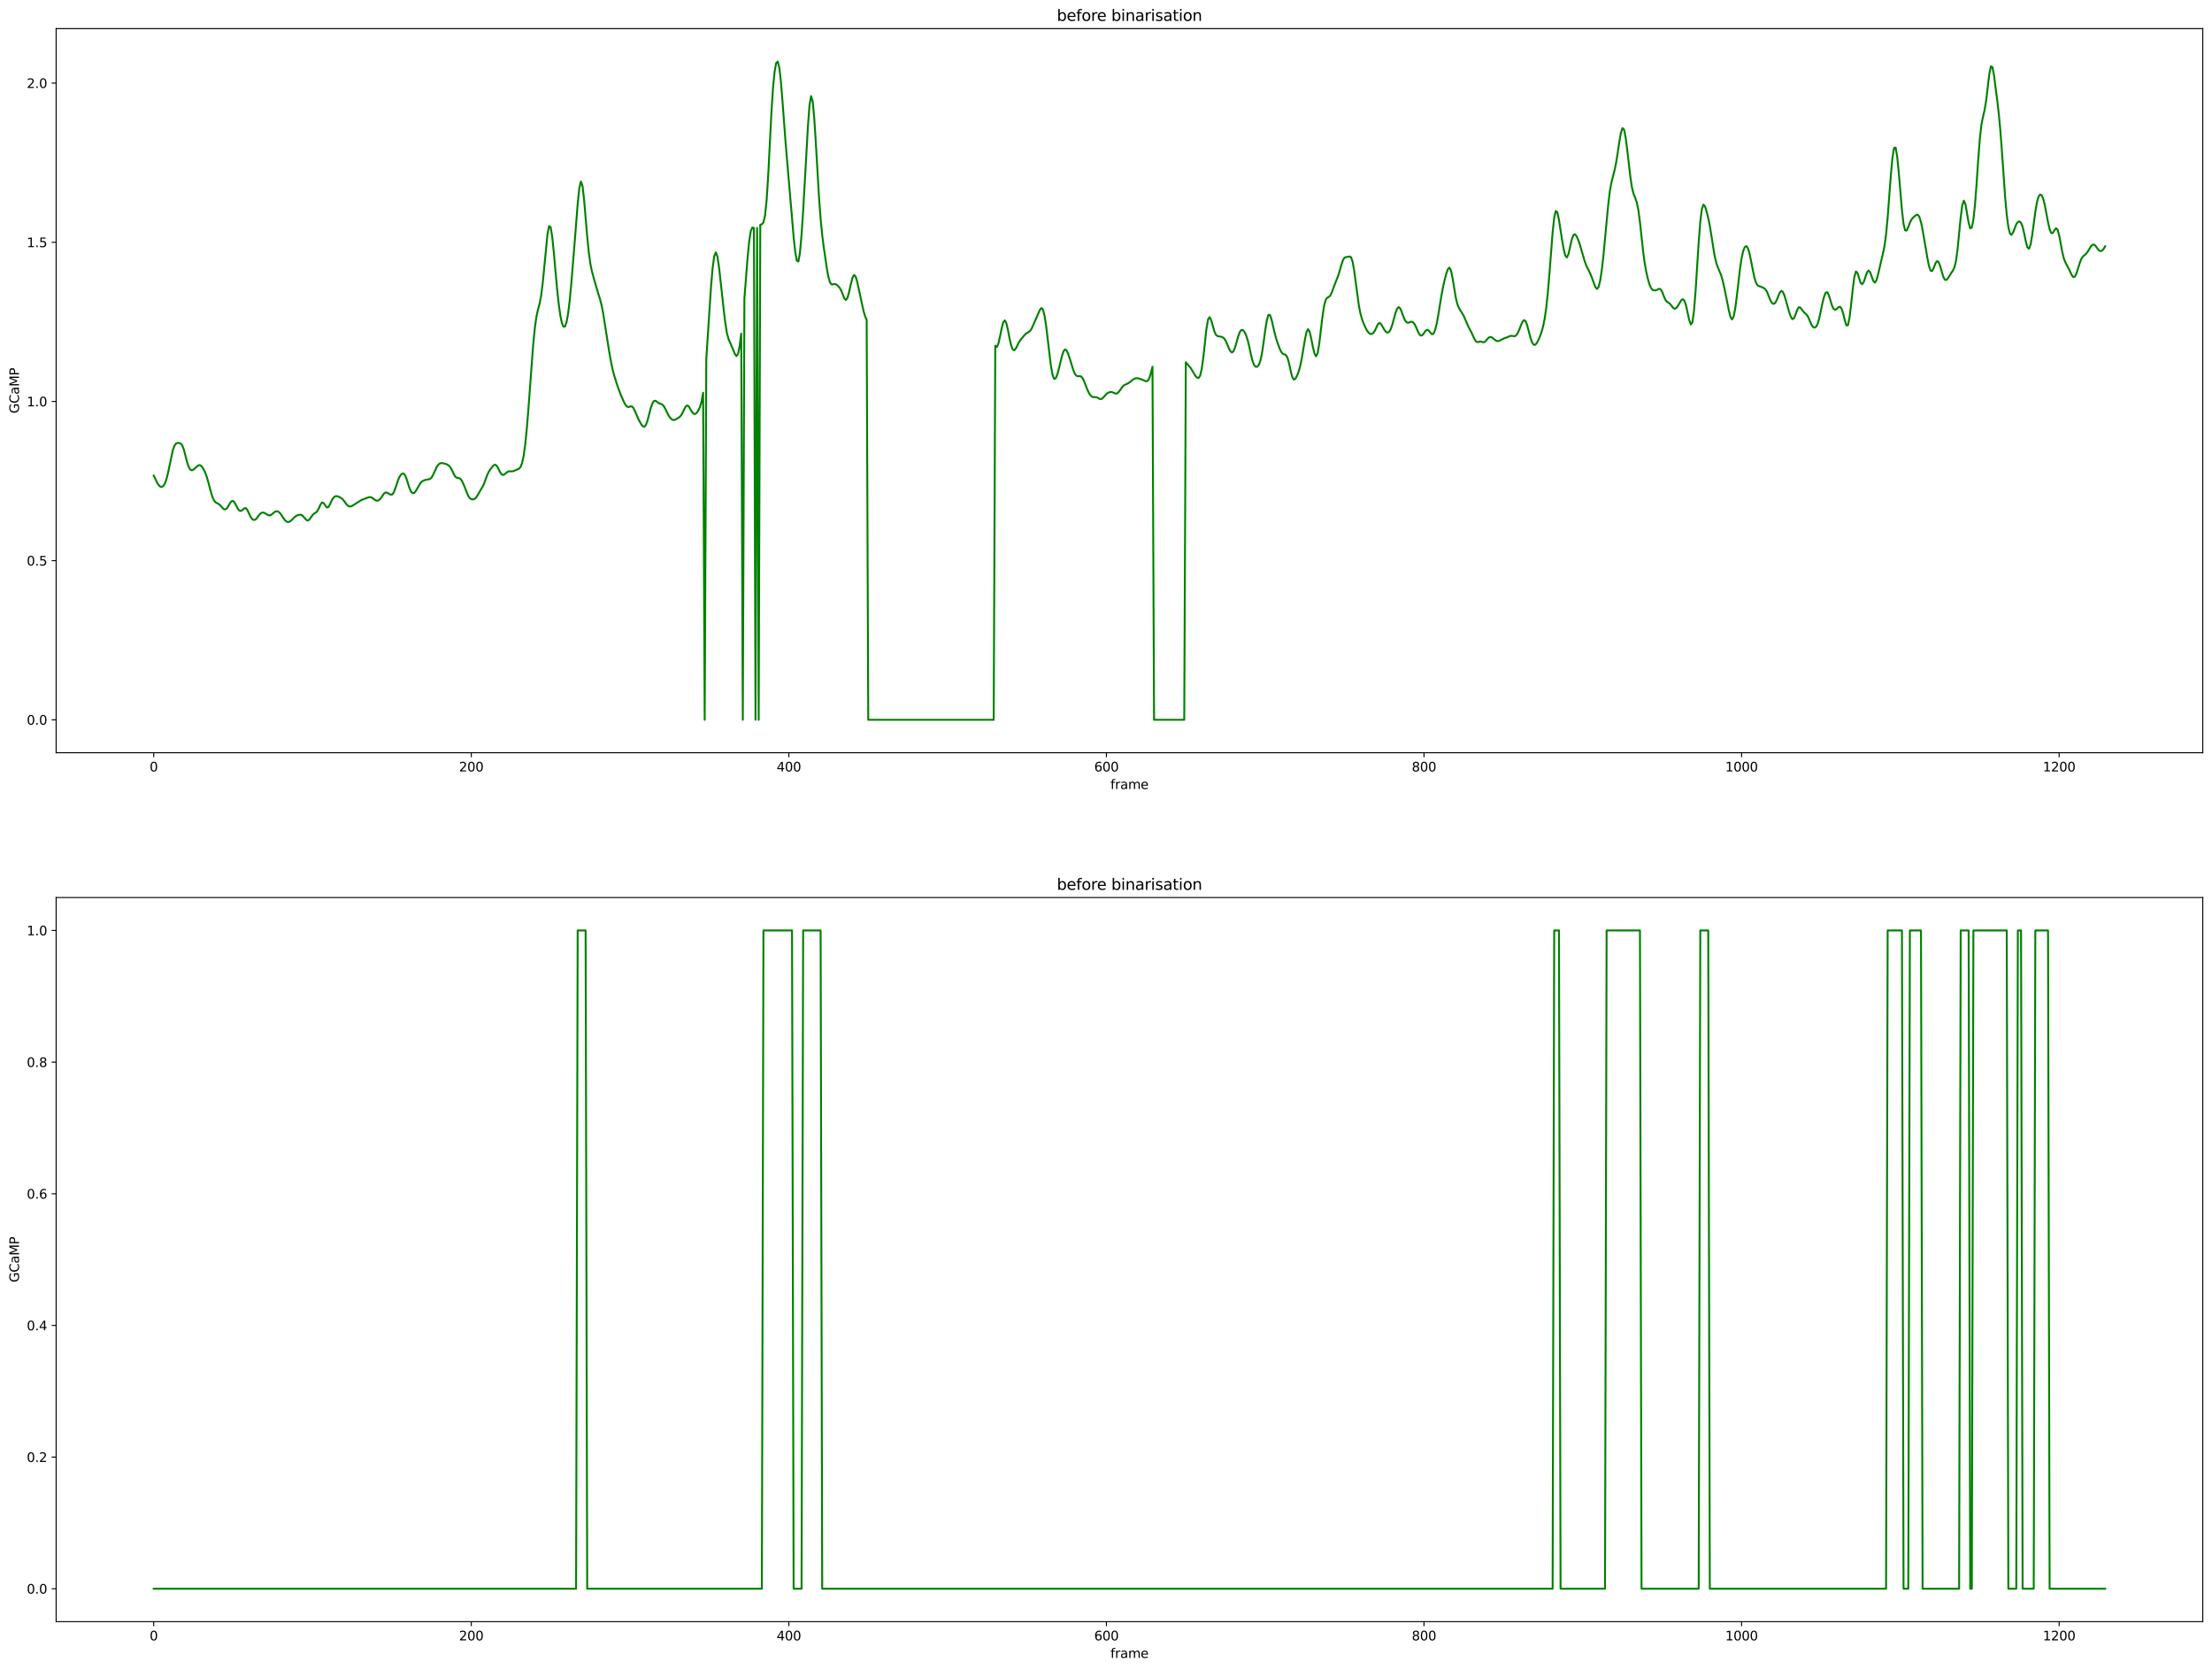 <?xml version="1.0" encoding="utf-8" standalone="no"?>
<!DOCTYPE svg PUBLIC "-//W3C//DTD SVG 1.1//EN"
  "http://www.w3.org/Graphics/SVG/1.1/DTD/svg11.dtd">
<svg height="1301.874pt" version="1.1" viewBox="0 0 1724.981 1301.874" width="1724.981pt" xmlns="http://www.w3.org/2000/svg" xmlns:xlink="http://www.w3.org/1999/xlink">
 <defs>
  <style type="text/css">*{stroke-linecap:butt;stroke-linejoin:round;}</style>
 </defs>
 <g id="figure_1">
  <g id="patch_1">
   <path d="M 0 1301.874 
L 1724.981 1301.874 
L 1724.981 0 
L 0 0 
z
" style="fill:#ffffff;"/>
  </g>
  <g id="axes_1">
   <g id="patch_2">
    <path d="M 43.781 586.864 
L 1717.781 586.864 
L 1717.781 22.318 
L 43.781 22.318 
z
" style="fill:#ffffff;"/>
   </g>
   <g id="matplotlib.axis_1">
    <g id="xtick_1">
     <g id="line2d_1">
      <defs>
       <path d="M 0 0 
L 0 3.5 
" id="m63a894c722" style="stroke:#000000;stroke-width:0.8;"/>
      </defs>
      <g>
       <use style="stroke:#000000;stroke-width:0.8;" x="119.872" xlink:href="#m63a894c722" y="586.864"/>
      </g>
     </g>
     <g id="text_1">
      <!-- 0 -->
      <g transform="translate(116.691 601.462)scale(0.1 -0.1)">
       <defs>
        <path d="M 2034 4250 
Q 1547 4250 1301 3770 
Q 1056 3291 1056 2328 
Q 1056 1369 1301 889 
Q 1547 409 2034 409 
Q 2525 409 2770 889 
Q 3016 1369 3016 2328 
Q 3016 3291 2770 3770 
Q 2525 4250 2034 4250 
z
M 2034 4750 
Q 2819 4750 3233 4129 
Q 3647 3509 3647 2328 
Q 3647 1150 3233 529 
Q 2819 -91 2034 -91 
Q 1250 -91 836 529 
Q 422 1150 422 2328 
Q 422 3509 836 4129 
Q 1250 4750 2034 4750 
z
" id="DejaVuSans-30" transform="scale(0.016)"/>
       </defs>
       <use xlink:href="#DejaVuSans-30"/>
      </g>
     </g>
    </g>
    <g id="xtick_2">
     <g id="line2d_2">
      <g>
       <use style="stroke:#000000;stroke-width:0.8;" x="367.524" xlink:href="#m63a894c722" y="586.864"/>
      </g>
     </g>
     <g id="text_2">
      <!-- 200 -->
      <g transform="translate(357.98 601.462)scale(0.1 -0.1)">
       <defs>
        <path d="M 1228 531 
L 3431 531 
L 3431 0 
L 469 0 
L 469 531 
Q 828 903 1448 1529 
Q 2069 2156 2228 2338 
Q 2531 2678 2651 2914 
Q 2772 3150 2772 3378 
Q 2772 3750 2511 3984 
Q 2250 4219 1831 4219 
Q 1534 4219 1204 4116 
Q 875 4013 500 3803 
L 500 4441 
Q 881 4594 1212 4672 
Q 1544 4750 1819 4750 
Q 2544 4750 2975 4387 
Q 3406 4025 3406 3419 
Q 3406 3131 3298 2873 
Q 3191 2616 2906 2266 
Q 2828 2175 2409 1742 
Q 1991 1309 1228 531 
z
" id="DejaVuSans-32" transform="scale(0.016)"/>
       </defs>
       <use xlink:href="#DejaVuSans-32"/>
       <use x="63.623" xlink:href="#DejaVuSans-30"/>
       <use x="127.246" xlink:href="#DejaVuSans-30"/>
      </g>
     </g>
    </g>
    <g id="xtick_3">
     <g id="line2d_3">
      <g>
       <use style="stroke:#000000;stroke-width:0.8;" x="615.175" xlink:href="#m63a894c722" y="586.864"/>
      </g>
     </g>
     <g id="text_3">
      <!-- 400 -->
      <g transform="translate(605.631 601.462)scale(0.1 -0.1)">
       <defs>
        <path d="M 2419 4116 
L 825 1625 
L 2419 1625 
L 2419 4116 
z
M 2253 4666 
L 3047 4666 
L 3047 1625 
L 3713 1625 
L 3713 1100 
L 3047 1100 
L 3047 0 
L 2419 0 
L 2419 1100 
L 313 1100 
L 313 1709 
L 2253 4666 
z
" id="DejaVuSans-34" transform="scale(0.016)"/>
       </defs>
       <use xlink:href="#DejaVuSans-34"/>
       <use x="63.623" xlink:href="#DejaVuSans-30"/>
       <use x="127.246" xlink:href="#DejaVuSans-30"/>
      </g>
     </g>
    </g>
    <g id="xtick_4">
     <g id="line2d_4">
      <g>
       <use style="stroke:#000000;stroke-width:0.8;" x="862.827" xlink:href="#m63a894c722" y="586.864"/>
      </g>
     </g>
     <g id="text_4">
      <!-- 600 -->
      <g transform="translate(853.283 601.462)scale(0.1 -0.1)">
       <defs>
        <path d="M 2113 2584 
Q 1688 2584 1439 2293 
Q 1191 2003 1191 1497 
Q 1191 994 1439 701 
Q 1688 409 2113 409 
Q 2538 409 2786 701 
Q 3034 994 3034 1497 
Q 3034 2003 2786 2293 
Q 2538 2584 2113 2584 
z
M 3366 4563 
L 3366 3988 
Q 3128 4100 2886 4159 
Q 2644 4219 2406 4219 
Q 1781 4219 1451 3797 
Q 1122 3375 1075 2522 
Q 1259 2794 1537 2939 
Q 1816 3084 2150 3084 
Q 2853 3084 3261 2657 
Q 3669 2231 3669 1497 
Q 3669 778 3244 343 
Q 2819 -91 2113 -91 
Q 1303 -91 875 529 
Q 447 1150 447 2328 
Q 447 3434 972 4092 
Q 1497 4750 2381 4750 
Q 2619 4750 2861 4703 
Q 3103 4656 3366 4563 
z
" id="DejaVuSans-36" transform="scale(0.016)"/>
       </defs>
       <use xlink:href="#DejaVuSans-36"/>
       <use x="63.623" xlink:href="#DejaVuSans-30"/>
       <use x="127.246" xlink:href="#DejaVuSans-30"/>
      </g>
     </g>
    </g>
    <g id="xtick_5">
     <g id="line2d_5">
      <g>
       <use style="stroke:#000000;stroke-width:0.8;" x="1110.478" xlink:href="#m63a894c722" y="586.864"/>
      </g>
     </g>
     <g id="text_5">
      <!-- 800 -->
      <g transform="translate(1100.934 601.462)scale(0.1 -0.1)">
       <defs>
        <path d="M 2034 2216 
Q 1584 2216 1326 1975 
Q 1069 1734 1069 1313 
Q 1069 891 1326 650 
Q 1584 409 2034 409 
Q 2484 409 2743 651 
Q 3003 894 3003 1313 
Q 3003 1734 2745 1975 
Q 2488 2216 2034 2216 
z
M 1403 2484 
Q 997 2584 770 2862 
Q 544 3141 544 3541 
Q 544 4100 942 4425 
Q 1341 4750 2034 4750 
Q 2731 4750 3128 4425 
Q 3525 4100 3525 3541 
Q 3525 3141 3298 2862 
Q 3072 2584 2669 2484 
Q 3125 2378 3379 2068 
Q 3634 1759 3634 1313 
Q 3634 634 3220 271 
Q 2806 -91 2034 -91 
Q 1263 -91 848 271 
Q 434 634 434 1313 
Q 434 1759 690 2068 
Q 947 2378 1403 2484 
z
M 1172 3481 
Q 1172 3119 1398 2916 
Q 1625 2713 2034 2713 
Q 2441 2713 2670 2916 
Q 2900 3119 2900 3481 
Q 2900 3844 2670 4047 
Q 2441 4250 2034 4250 
Q 1625 4250 1398 4047 
Q 1172 3844 1172 3481 
z
" id="DejaVuSans-38" transform="scale(0.016)"/>
       </defs>
       <use xlink:href="#DejaVuSans-38"/>
       <use x="63.623" xlink:href="#DejaVuSans-30"/>
       <use x="127.246" xlink:href="#DejaVuSans-30"/>
      </g>
     </g>
    </g>
    <g id="xtick_6">
     <g id="line2d_6">
      <g>
       <use style="stroke:#000000;stroke-width:0.8;" x="1358.129" xlink:href="#m63a894c722" y="586.864"/>
      </g>
     </g>
     <g id="text_6">
      <!-- 1000 -->
      <g transform="translate(1345.404 601.462)scale(0.1 -0.1)">
       <defs>
        <path d="M 794 531 
L 1825 531 
L 1825 4091 
L 703 3866 
L 703 4441 
L 1819 4666 
L 2450 4666 
L 2450 531 
L 3481 531 
L 3481 0 
L 794 0 
L 794 531 
z
" id="DejaVuSans-31" transform="scale(0.016)"/>
       </defs>
       <use xlink:href="#DejaVuSans-31"/>
       <use x="63.623" xlink:href="#DejaVuSans-30"/>
       <use x="127.246" xlink:href="#DejaVuSans-30"/>
       <use x="190.869" xlink:href="#DejaVuSans-30"/>
      </g>
     </g>
    </g>
    <g id="xtick_7">
     <g id="line2d_7">
      <g>
       <use style="stroke:#000000;stroke-width:0.8;" x="1605.781" xlink:href="#m63a894c722" y="586.864"/>
      </g>
     </g>
     <g id="text_7">
      <!-- 1200 -->
      <g transform="translate(1593.056 601.462)scale(0.1 -0.1)">
       <use xlink:href="#DejaVuSans-31"/>
       <use x="63.623" xlink:href="#DejaVuSans-32"/>
       <use x="127.246" xlink:href="#DejaVuSans-30"/>
       <use x="190.869" xlink:href="#DejaVuSans-30"/>
      </g>
     </g>
    </g>
    <g id="text_8">
     <!-- frame -->
     <g transform="translate(865.955 615.14)scale(0.1 -0.1)">
      <defs>
       <path d="M 2375 4863 
L 2375 4384 
L 1825 4384 
Q 1516 4384 1395 4259 
Q 1275 4134 1275 3809 
L 1275 3500 
L 2222 3500 
L 2222 3053 
L 1275 3053 
L 1275 0 
L 697 0 
L 697 3053 
L 147 3053 
L 147 3500 
L 697 3500 
L 697 3744 
Q 697 4328 969 4595 
Q 1241 4863 1831 4863 
L 2375 4863 
z
" id="DejaVuSans-66" transform="scale(0.016)"/>
       <path d="M 2631 2963 
Q 2534 3019 2420 3045 
Q 2306 3072 2169 3072 
Q 1681 3072 1420 2755 
Q 1159 2438 1159 1844 
L 1159 0 
L 581 0 
L 581 3500 
L 1159 3500 
L 1159 2956 
Q 1341 3275 1631 3429 
Q 1922 3584 2338 3584 
Q 2397 3584 2469 3576 
Q 2541 3569 2628 3553 
L 2631 2963 
z
" id="DejaVuSans-72" transform="scale(0.016)"/>
       <path d="M 2194 1759 
Q 1497 1759 1228 1600 
Q 959 1441 959 1056 
Q 959 750 1161 570 
Q 1363 391 1709 391 
Q 2188 391 2477 730 
Q 2766 1069 2766 1631 
L 2766 1759 
L 2194 1759 
z
M 3341 1997 
L 3341 0 
L 2766 0 
L 2766 531 
Q 2569 213 2275 61 
Q 1981 -91 1556 -91 
Q 1019 -91 701 211 
Q 384 513 384 1019 
Q 384 1609 779 1909 
Q 1175 2209 1959 2209 
L 2766 2209 
L 2766 2266 
Q 2766 2663 2505 2880 
Q 2244 3097 1772 3097 
Q 1472 3097 1187 3025 
Q 903 2953 641 2809 
L 641 3341 
Q 956 3463 1253 3523 
Q 1550 3584 1831 3584 
Q 2591 3584 2966 3190 
Q 3341 2797 3341 1997 
z
" id="DejaVuSans-61" transform="scale(0.016)"/>
       <path d="M 3328 2828 
Q 3544 3216 3844 3400 
Q 4144 3584 4550 3584 
Q 5097 3584 5394 3201 
Q 5691 2819 5691 2113 
L 5691 0 
L 5113 0 
L 5113 2094 
Q 5113 2597 4934 2840 
Q 4756 3084 4391 3084 
Q 3944 3084 3684 2787 
Q 3425 2491 3425 1978 
L 3425 0 
L 2847 0 
L 2847 2094 
Q 2847 2600 2669 2842 
Q 2491 3084 2119 3084 
Q 1678 3084 1418 2786 
Q 1159 2488 1159 1978 
L 1159 0 
L 581 0 
L 581 3500 
L 1159 3500 
L 1159 2956 
Q 1356 3278 1631 3431 
Q 1906 3584 2284 3584 
Q 2666 3584 2933 3390 
Q 3200 3197 3328 2828 
z
" id="DejaVuSans-6d" transform="scale(0.016)"/>
       <path d="M 3597 1894 
L 3597 1613 
L 953 1613 
Q 991 1019 1311 708 
Q 1631 397 2203 397 
Q 2534 397 2845 478 
Q 3156 559 3463 722 
L 3463 178 
Q 3153 47 2828 -22 
Q 2503 -91 2169 -91 
Q 1331 -91 842 396 
Q 353 884 353 1716 
Q 353 2575 817 3079 
Q 1281 3584 2069 3584 
Q 2775 3584 3186 3129 
Q 3597 2675 3597 1894 
z
M 3022 2063 
Q 3016 2534 2758 2815 
Q 2500 3097 2075 3097 
Q 1594 3097 1305 2825 
Q 1016 2553 972 2059 
L 3022 2063 
z
" id="DejaVuSans-65" transform="scale(0.016)"/>
      </defs>
      <use xlink:href="#DejaVuSans-66"/>
      <use x="35.205" xlink:href="#DejaVuSans-72"/>
      <use x="76.318" xlink:href="#DejaVuSans-61"/>
      <use x="137.598" xlink:href="#DejaVuSans-6d"/>
      <use x="235.01" xlink:href="#DejaVuSans-65"/>
     </g>
    </g>
   </g>
   <g id="matplotlib.axis_2">
    <g id="ytick_1">
     <g id="line2d_8">
      <defs>
       <path d="M 0 0 
L -3.5 0 
" id="m417bc514a5" style="stroke:#000000;stroke-width:0.8;"/>
      </defs>
      <g>
       <use style="stroke:#000000;stroke-width:0.8;" x="43.781" xlink:href="#m417bc514a5" y="561.202"/>
      </g>
     </g>
     <g id="text_9">
      <!-- 0.0 -->
      <g transform="translate(20.878 565.002)scale(0.1 -0.1)">
       <defs>
        <path d="M 684 794 
L 1344 794 
L 1344 0 
L 684 0 
L 684 794 
z
" id="DejaVuSans-2e" transform="scale(0.016)"/>
       </defs>
       <use xlink:href="#DejaVuSans-30"/>
       <use x="63.623" xlink:href="#DejaVuSans-2e"/>
       <use x="95.41" xlink:href="#DejaVuSans-30"/>
      </g>
     </g>
    </g>
    <g id="ytick_2">
     <g id="line2d_9">
      <g>
       <use style="stroke:#000000;stroke-width:0.8;" x="43.781" xlink:href="#m417bc514a5" y="437.1"/>
      </g>
     </g>
     <g id="text_10">
      <!-- 0.5 -->
      <g transform="translate(20.878 440.899)scale(0.1 -0.1)">
       <defs>
        <path d="M 691 4666 
L 3169 4666 
L 3169 4134 
L 1269 4134 
L 1269 2991 
Q 1406 3038 1543 3061 
Q 1681 3084 1819 3084 
Q 2600 3084 3056 2656 
Q 3513 2228 3513 1497 
Q 3513 744 3044 326 
Q 2575 -91 1722 -91 
Q 1428 -91 1123 -41 
Q 819 9 494 109 
L 494 744 
Q 775 591 1075 516 
Q 1375 441 1709 441 
Q 2250 441 2565 725 
Q 2881 1009 2881 1497 
Q 2881 1984 2565 2268 
Q 2250 2553 1709 2553 
Q 1456 2553 1204 2497 
Q 953 2441 691 2322 
L 691 4666 
z
" id="DejaVuSans-35" transform="scale(0.016)"/>
       </defs>
       <use xlink:href="#DejaVuSans-30"/>
       <use x="63.623" xlink:href="#DejaVuSans-2e"/>
       <use x="95.41" xlink:href="#DejaVuSans-35"/>
      </g>
     </g>
    </g>
    <g id="ytick_3">
     <g id="line2d_10">
      <g>
       <use style="stroke:#000000;stroke-width:0.8;" x="43.781" xlink:href="#m417bc514a5" y="312.998"/>
      </g>
     </g>
     <g id="text_11">
      <!-- 1.0 -->
      <g transform="translate(20.878 316.797)scale(0.1 -0.1)">
       <use xlink:href="#DejaVuSans-31"/>
       <use x="63.623" xlink:href="#DejaVuSans-2e"/>
       <use x="95.41" xlink:href="#DejaVuSans-30"/>
      </g>
     </g>
    </g>
    <g id="ytick_4">
     <g id="line2d_11">
      <g>
       <use style="stroke:#000000;stroke-width:0.8;" x="43.781" xlink:href="#m417bc514a5" y="188.896"/>
      </g>
     </g>
     <g id="text_12">
      <!-- 1.5 -->
      <g transform="translate(20.878 192.695)scale(0.1 -0.1)">
       <use xlink:href="#DejaVuSans-31"/>
       <use x="63.623" xlink:href="#DejaVuSans-2e"/>
       <use x="95.41" xlink:href="#DejaVuSans-35"/>
      </g>
     </g>
    </g>
    <g id="ytick_5">
     <g id="line2d_12">
      <g>
       <use style="stroke:#000000;stroke-width:0.8;" x="43.781" xlink:href="#m417bc514a5" y="64.793"/>
      </g>
     </g>
     <g id="text_13">
      <!-- 2.0 -->
      <g transform="translate(20.878 68.593)scale(0.1 -0.1)">
       <use xlink:href="#DejaVuSans-32"/>
       <use x="63.623" xlink:href="#DejaVuSans-2e"/>
       <use x="95.41" xlink:href="#DejaVuSans-30"/>
      </g>
     </g>
    </g>
    <g id="text_14">
     <!-- GCaMP -->
     <g transform="translate(14.798 322.349)rotate(-90)scale(0.1 -0.1)">
      <defs>
       <path d="M 3809 666 
L 3809 1919 
L 2778 1919 
L 2778 2438 
L 4434 2438 
L 4434 434 
Q 4069 175 3628 42 
Q 3188 -91 2688 -91 
Q 1594 -91 976 548 
Q 359 1188 359 2328 
Q 359 3472 976 4111 
Q 1594 4750 2688 4750 
Q 3144 4750 3555 4637 
Q 3966 4525 4313 4306 
L 4313 3634 
Q 3963 3931 3569 4081 
Q 3175 4231 2741 4231 
Q 1884 4231 1454 3753 
Q 1025 3275 1025 2328 
Q 1025 1384 1454 906 
Q 1884 428 2741 428 
Q 3075 428 3337 486 
Q 3600 544 3809 666 
z
" id="DejaVuSans-47" transform="scale(0.016)"/>
       <path d="M 4122 4306 
L 4122 3641 
Q 3803 3938 3442 4084 
Q 3081 4231 2675 4231 
Q 1875 4231 1450 3742 
Q 1025 3253 1025 2328 
Q 1025 1406 1450 917 
Q 1875 428 2675 428 
Q 3081 428 3442 575 
Q 3803 722 4122 1019 
L 4122 359 
Q 3791 134 3420 21 
Q 3050 -91 2638 -91 
Q 1578 -91 968 557 
Q 359 1206 359 2328 
Q 359 3453 968 4101 
Q 1578 4750 2638 4750 
Q 3056 4750 3426 4639 
Q 3797 4528 4122 4306 
z
" id="DejaVuSans-43" transform="scale(0.016)"/>
       <path d="M 628 4666 
L 1569 4666 
L 2759 1491 
L 3956 4666 
L 4897 4666 
L 4897 0 
L 4281 0 
L 4281 4097 
L 3078 897 
L 2444 897 
L 1241 4097 
L 1241 0 
L 628 0 
L 628 4666 
z
" id="DejaVuSans-4d" transform="scale(0.016)"/>
       <path d="M 1259 4147 
L 1259 2394 
L 2053 2394 
Q 2494 2394 2734 2622 
Q 2975 2850 2975 3272 
Q 2975 3691 2734 3919 
Q 2494 4147 2053 4147 
L 1259 4147 
z
M 628 4666 
L 2053 4666 
Q 2838 4666 3239 4311 
Q 3641 3956 3641 3272 
Q 3641 2581 3239 2228 
Q 2838 1875 2053 1875 
L 1259 1875 
L 1259 0 
L 628 0 
L 628 4666 
z
" id="DejaVuSans-50" transform="scale(0.016)"/>
      </defs>
      <use xlink:href="#DejaVuSans-47"/>
      <use x="77.49" xlink:href="#DejaVuSans-43"/>
      <use x="147.314" xlink:href="#DejaVuSans-61"/>
      <use x="208.594" xlink:href="#DejaVuSans-4d"/>
      <use x="294.873" xlink:href="#DejaVuSans-50"/>
     </g>
    </g>
   </g>
   <g id="line2d_13">
    <path clip-path="url(#p2c7cbefb3d)" d="M 119.872 370.796 
L 122.349 375.989 
L 123.587 377.998 
L 124.825 379.308 
L 126.063 379.691 
L 127.302 378.994 
L 128.54 377.044 
L 129.778 373.644 
L 131.016 368.755 
L 134.731 351.199 
L 135.97 347.666 
L 137.208 345.878 
L 138.446 345.33 
L 139.684 345.395 
L 140.923 345.865 
L 142.161 347.334 
L 143.399 350.587 
L 145.876 360.25 
L 147.114 363.965 
L 148.352 366.069 
L 149.59 366.681 
L 150.829 366.163 
L 154.543 362.858 
L 155.782 362.604 
L 157.02 363.345 
L 158.258 364.968 
L 159.496 367.258 
L 160.735 370.28 
L 161.973 374.187 
L 164.449 383.493 
L 165.688 387.471 
L 166.926 390.201 
L 168.164 391.681 
L 170.641 392.995 
L 171.879 394.082 
L 173.117 395.572 
L 174.355 396.832 
L 175.594 397.208 
L 176.832 396.392 
L 178.07 394.56 
L 179.309 392.381 
L 180.547 390.78 
L 181.785 390.551 
L 183.023 391.917 
L 185.5 396.671 
L 186.738 398.129 
L 187.976 398.342 
L 189.215 397.503 
L 190.453 396.365 
L 191.691 396.162 
L 192.929 397.685 
L 195.406 402.964 
L 196.644 404.672 
L 197.882 405.41 
L 199.121 405.148 
L 200.359 403.891 
L 201.597 402.127 
L 202.835 400.609 
L 204.074 399.757 
L 205.312 399.61 
L 206.55 400.06 
L 209.027 401.612 
L 210.265 401.852 
L 211.503 401.391 
L 213.98 399.295 
L 215.218 398.618 
L 216.456 398.632 
L 217.694 399.371 
L 218.933 400.779 
L 221.409 404.508 
L 222.648 406.019 
L 223.886 406.887 
L 225.124 407.001 
L 226.362 406.422 
L 227.601 405.33 
L 230.077 402.839 
L 231.315 402.026 
L 232.554 401.516 
L 233.792 401.263 
L 235.03 401.461 
L 236.268 402.34 
L 238.745 405.28 
L 239.983 405.861 
L 241.221 405.119 
L 243.698 401.652 
L 244.936 400.445 
L 246.174 399.727 
L 247.413 398.563 
L 248.651 396.242 
L 249.889 393.454 
L 251.127 391.782 
L 252.366 392.165 
L 253.604 394.042 
L 254.842 395.64 
L 256.08 395.365 
L 257.319 393.215 
L 258.557 390.476 
L 259.795 388.313 
L 261.033 387.118 
L 262.272 386.779 
L 263.51 387.029 
L 264.748 387.572 
L 265.987 388.27 
L 267.225 389.272 
L 268.463 390.75 
L 269.701 392.508 
L 270.94 393.998 
L 272.178 394.782 
L 273.416 394.842 
L 274.654 394.378 
L 282.084 389.719 
L 287.037 387.879 
L 288.275 387.583 
L 289.513 387.729 
L 290.752 388.44 
L 291.99 389.433 
L 293.228 390.194 
L 294.466 390.36 
L 295.705 389.792 
L 296.943 388.463 
L 299.419 384.873 
L 300.658 383.953 
L 301.896 384.064 
L 304.372 385.624 
L 305.611 385.664 
L 306.849 384.303 
L 308.087 381.382 
L 310.564 373.975 
L 311.802 371.314 
L 313.04 369.686 
L 314.279 369.075 
L 315.517 369.892 
L 316.755 372.508 
L 319.232 380.266 
L 320.47 383.136 
L 321.708 384.529 
L 322.946 384.38 
L 324.185 382.969 
L 327.899 376.546 
L 329.138 375.344 
L 330.376 374.672 
L 331.614 374.226 
L 335.329 373.426 
L 336.567 372.285 
L 337.805 370.172 
L 340.282 364.686 
L 341.52 362.649 
L 342.758 361.467 
L 343.997 361.031 
L 345.235 361.096 
L 347.711 361.753 
L 348.95 362.262 
L 350.188 363.133 
L 351.426 364.67 
L 352.665 367.007 
L 353.903 369.669 
L 355.141 371.714 
L 356.379 372.578 
L 357.618 372.687 
L 358.856 373.148 
L 360.094 374.719 
L 361.332 377.253 
L 365.047 386.392 
L 366.285 388.323 
L 367.524 389.174 
L 368.762 389.37 
L 370 389.044 
L 371.238 387.917 
L 372.477 386.01 
L 374.953 381.773 
L 376.191 379.761 
L 377.43 377.214 
L 379.906 370.495 
L 381.144 367.846 
L 382.383 365.947 
L 383.621 364.286 
L 384.859 362.852 
L 386.097 362.253 
L 387.336 363.072 
L 388.574 365.225 
L 389.812 367.816 
L 391.051 369.711 
L 392.289 370.311 
L 393.527 369.74 
L 394.765 368.629 
L 396.004 367.748 
L 397.242 367.456 
L 399.718 367.445 
L 400.957 367.08 
L 404.671 365.442 
L 405.91 364.133 
L 407.148 361.016 
L 408.386 355.213 
L 409.624 346.17 
L 410.863 333.733 
L 412.101 318.364 
L 415.816 268.551 
L 417.054 255.946 
L 418.292 247.056 
L 419.53 241.417 
L 420.769 236.886 
L 422.007 230.522 
L 423.245 220.558 
L 426.96 182.403 
L 428.198 176.236 
L 429.436 177.181 
L 430.675 184.978 
L 431.913 197.333 
L 434.39 224.745 
L 435.628 236.316 
L 436.866 245.398 
L 438.104 251.588 
L 439.343 254.659 
L 440.581 254.563 
L 441.819 251.172 
L 443.057 244.28 
L 444.296 234.001 
L 445.534 220.999 
L 448.01 190.622 
L 450.487 159.063 
L 451.725 146.968 
L 452.963 141.511 
L 454.202 144.601 
L 455.44 155.144 
L 457.916 184.32 
L 459.155 196.683 
L 460.393 205.688 
L 461.631 211.755 
L 464.108 220.653 
L 466.584 229.024 
L 467.822 232.971 
L 469.061 237.681 
L 470.299 243.885 
L 472.775 259.625 
L 475.252 275.329 
L 476.49 282.149 
L 477.729 287.979 
L 478.967 292.828 
L 481.443 300.623 
L 483.92 307.423 
L 486.396 313.077 
L 487.635 315.409 
L 488.873 316.957 
L 490.111 317.357 
L 491.349 316.927 
L 492.588 316.786 
L 493.826 317.897 
L 495.064 320.279 
L 497.541 326.067 
L 498.779 328.536 
L 500.017 330.722 
L 501.255 332.36 
L 502.494 332.763 
L 503.732 331.253 
L 504.97 327.748 
L 507.447 318.296 
L 508.685 314.638 
L 509.923 312.662 
L 511.161 312.427 
L 513.638 314.296 
L 516.114 315.159 
L 517.353 316.215 
L 518.591 318.256 
L 521.068 323.352 
L 522.306 325.318 
L 523.544 326.698 
L 524.782 327.414 
L 526.021 327.399 
L 527.259 326.849 
L 529.735 325.295 
L 530.974 324.067 
L 532.212 322.007 
L 533.45 319.328 
L 534.688 317.003 
L 535.927 316.064 
L 537.165 316.902 
L 539.641 321.153 
L 540.88 322.547 
L 542.118 322.771 
L 543.356 321.843 
L 544.594 320.025 
L 545.833 317.351 
L 547.071 313.168 
L 548.309 306.212 
L 549.547 561.202 
L 550.786 279.762 
L 554.5 223.106 
L 555.739 208.871 
L 556.977 199.768 
L 558.215 196.768 
L 559.453 199.984 
L 560.692 208.063 
L 563.168 230.41 
L 564.407 241.828 
L 565.645 252.025 
L 566.883 259.662 
L 568.121 264.281 
L 571.836 272.901 
L 573.074 276.022 
L 574.313 277.632 
L 575.551 275.9 
L 576.789 269.91 
L 578.027 260.114 
L 579.266 561.202 
L 580.504 232.69 
L 582.98 201.054 
L 584.219 188.318 
L 585.457 180.263 
L 586.695 177.351 
L 587.933 177.766 
L 589.172 561.202 
L 590.41 177.733 
L 591.648 561.202 
L 592.886 175.18 
L 594.125 174.842 
L 595.363 173.389 
L 596.601 167.974 
L 597.839 156.039 
L 599.078 136.703 
L 601.554 88.2 
L 602.792 68.948 
L 604.031 56.127 
L 605.269 49.232 
L 606.507 47.979 
L 607.746 52.782 
L 608.984 63.698 
L 610.222 79.182 
L 612.699 112.171 
L 618.89 184.678 
L 620.128 196.136 
L 621.366 203.251 
L 622.605 203.877 
L 623.843 196.875 
L 625.081 183.035 
L 626.319 164.546 
L 628.796 120.571 
L 630.034 98.742 
L 631.272 82.102 
L 632.511 74.929 
L 633.749 78.845 
L 634.987 92.245 
L 636.225 111.724 
L 638.702 153.923 
L 639.94 170.705 
L 641.178 183.282 
L 642.417 193.018 
L 644.893 209.801 
L 646.131 216.436 
L 647.37 220.458 
L 648.608 221.793 
L 651.085 221.443 
L 652.323 221.963 
L 653.561 222.996 
L 654.799 224.407 
L 656.038 226.579 
L 658.514 232.753 
L 659.752 233.876 
L 660.991 231.924 
L 662.229 227.355 
L 663.467 221.709 
L 664.705 216.824 
L 665.944 214.401 
L 667.182 215.403 
L 668.42 219.443 
L 673.373 242.319 
L 674.611 246.509 
L 675.85 249.372 
L 677.088 561.202 
L 774.91 561.202 
L 776.149 269.56 
L 777.387 270.528 
L 778.625 267.721 
L 779.863 262.279 
L 781.102 256.129 
L 782.34 251.373 
L 783.578 249.779 
L 784.816 252.075 
L 786.055 257.459 
L 787.293 263.928 
L 788.531 269.377 
L 789.769 272.513 
L 791.008 273.063 
L 792.246 271.575 
L 794.722 266.599 
L 795.961 264.774 
L 799.675 260.444 
L 800.914 259.541 
L 802.152 258.926 
L 803.39 257.882 
L 804.628 255.945 
L 807.105 250.299 
L 810.82 241.848 
L 812.058 240.169 
L 813.296 241.217 
L 814.534 245.878 
L 815.773 253.818 
L 819.488 284.88 
L 820.726 291.923 
L 821.964 295.286 
L 823.202 295.097 
L 824.441 292.23 
L 825.679 287.776 
L 828.155 277.585 
L 829.394 273.824 
L 830.632 272.369 
L 831.87 273.412 
L 833.108 276.216 
L 834.347 279.903 
L 836.823 288.005 
L 838.061 291.115 
L 839.3 292.842 
L 840.538 293.351 
L 841.776 293.256 
L 843.014 293.477 
L 844.253 294.845 
L 845.491 297.441 
L 847.967 303.821 
L 849.206 306.45 
L 850.444 308.303 
L 851.682 309.356 
L 852.92 309.68 
L 854.159 309.602 
L 855.397 309.781 
L 857.873 311.141 
L 859.112 311.001 
L 860.35 309.969 
L 862.827 307.151 
L 864.065 306.277 
L 865.303 305.765 
L 866.541 305.6 
L 867.78 305.906 
L 869.018 306.527 
L 870.256 306.921 
L 871.494 306.507 
L 872.733 305.181 
L 875.209 301.676 
L 876.447 300.463 
L 877.686 299.766 
L 878.924 299.264 
L 880.162 298.594 
L 883.877 295.717 
L 885.115 295.093 
L 886.353 294.864 
L 887.592 294.972 
L 888.83 295.295 
L 891.306 296.255 
L 893.783 297.281 
L 895.021 296.911 
L 896.259 294.82 
L 897.498 290.87 
L 898.736 285.934 
L 899.974 561.202 
L 923.501 561.202 
L 924.739 282.429 
L 928.454 286.801 
L 932.169 292.973 
L 933.407 294.402 
L 934.645 294.749 
L 935.884 292.921 
L 937.122 287.789 
L 938.36 278.907 
L 940.837 256.247 
L 942.075 249.052 
L 943.313 247.241 
L 944.551 249.679 
L 947.028 258.421 
L 948.266 261.106 
L 949.505 262.072 
L 951.981 262.469 
L 953.219 262.872 
L 954.458 263.711 
L 955.696 265.456 
L 956.934 268.146 
L 958.172 271.181 
L 959.411 273.703 
L 960.649 274.827 
L 961.887 273.911 
L 963.125 270.944 
L 965.602 262.208 
L 966.84 258.854 
L 968.078 257.239 
L 969.317 257.381 
L 970.555 258.911 
L 971.793 261.533 
L 973.031 265.386 
L 974.27 270.56 
L 975.508 276.336 
L 976.746 281.357 
L 977.984 284.583 
L 979.223 285.956 
L 980.461 285.92 
L 981.699 284.467 
L 982.937 281.039 
L 984.176 275.085 
L 985.414 266.78 
L 986.652 257.563 
L 987.891 249.767 
L 989.129 245.484 
L 990.367 245.562 
L 991.605 249.214 
L 994.082 259.906 
L 995.32 264.393 
L 996.558 268.146 
L 997.797 271.484 
L 999.035 274.188 
L 1000.273 275.755 
L 1002.75 276.74 
L 1003.988 278.776 
L 1005.226 283.208 
L 1006.464 289.033 
L 1007.703 293.874 
L 1008.941 295.943 
L 1010.179 295.29 
L 1011.417 293.045 
L 1012.656 289.925 
L 1013.894 285.618 
L 1015.132 279.615 
L 1017.609 264.781 
L 1018.847 258.889 
L 1020.085 256.596 
L 1021.323 258.75 
L 1022.562 264.09 
L 1023.8 270.369 
L 1025.038 275.563 
L 1026.276 277.794 
L 1027.515 275.455 
L 1028.753 268.256 
L 1031.23 247.32 
L 1032.468 238.997 
L 1033.706 234.052 
L 1034.944 232.11 
L 1036.183 231.57 
L 1037.421 230.43 
L 1038.659 227.807 
L 1041.136 221.106 
L 1043.612 214.808 
L 1044.85 210.81 
L 1046.089 206.396 
L 1047.327 202.732 
L 1048.565 200.819 
L 1049.803 200.41 
L 1051.042 200.305 
L 1052.28 199.931 
L 1053.518 200.466 
L 1054.756 203.84 
L 1055.995 210.748 
L 1059.709 238.388 
L 1060.948 244.628 
L 1062.186 248.99 
L 1063.424 252.264 
L 1064.662 255.055 
L 1065.901 257.481 
L 1067.139 259.281 
L 1068.377 260.248 
L 1069.615 260.404 
L 1070.854 259.699 
L 1072.092 257.9 
L 1074.569 252.696 
L 1075.807 251.753 
L 1077.045 252.694 
L 1079.522 257.093 
L 1080.76 258.728 
L 1081.998 259.351 
L 1083.236 258.784 
L 1084.475 256.787 
L 1085.713 253.283 
L 1088.189 244.202 
L 1089.428 240.814 
L 1090.666 239.436 
L 1091.904 240.438 
L 1093.142 243.316 
L 1094.381 246.781 
L 1095.619 249.645 
L 1096.857 251.315 
L 1098.095 251.711 
L 1100.572 250.774 
L 1101.81 251.147 
L 1103.048 252.633 
L 1104.287 255.058 
L 1105.525 257.967 
L 1106.763 260.466 
L 1108.001 261.657 
L 1109.24 261.26 
L 1110.478 259.691 
L 1111.716 257.912 
L 1112.954 257.063 
L 1114.193 257.72 
L 1115.431 259.361 
L 1116.669 260.608 
L 1117.908 260.122 
L 1119.146 257.336 
L 1120.384 252.353 
L 1121.622 245.555 
L 1124.099 230.219 
L 1125.337 223.743 
L 1126.575 218.24 
L 1127.814 213.505 
L 1129.052 209.954 
L 1130.29 208.664 
L 1131.528 210.93 
L 1132.767 216.928 
L 1135.243 232.012 
L 1136.481 237.078 
L 1137.72 240.151 
L 1141.434 246.201 
L 1145.149 254.817 
L 1147.626 259.52 
L 1150.102 264.839 
L 1151.34 266.517 
L 1152.579 266.74 
L 1153.817 266.312 
L 1155.055 266.326 
L 1156.293 266.809 
L 1157.532 266.791 
L 1158.77 265.702 
L 1160.008 264.138 
L 1161.247 263.015 
L 1162.485 262.711 
L 1163.723 263.224 
L 1166.2 265.351 
L 1167.438 265.905 
L 1168.676 265.851 
L 1169.914 265.372 
L 1172.391 264.024 
L 1176.106 262.643 
L 1177.344 262.019 
L 1178.582 261.819 
L 1181.059 262.152 
L 1182.297 261.547 
L 1183.535 259.815 
L 1184.773 257.046 
L 1186.012 253.795 
L 1187.25 250.948 
L 1188.488 249.556 
L 1189.726 250.437 
L 1190.965 253.675 
L 1193.441 263.127 
L 1194.679 266.754 
L 1195.918 268.714 
L 1197.156 268.877 
L 1198.394 267.515 
L 1199.632 265.221 
L 1200.871 262.389 
L 1202.109 258.932 
L 1203.347 254.449 
L 1204.586 248.322 
L 1205.824 239.762 
L 1207.062 228.091 
L 1208.3 213.303 
L 1210.777 181.141 
L 1212.015 169.693 
L 1213.253 164.465 
L 1214.492 165.623 
L 1215.73 171.46 
L 1218.206 187.423 
L 1219.445 194.453 
L 1220.683 199.331 
L 1221.921 200.685 
L 1223.159 198.05 
L 1225.636 187.012 
L 1226.874 183.402 
L 1228.112 182.613 
L 1229.351 183.984 
L 1230.589 186.612 
L 1231.827 190.062 
L 1234.304 198.607 
L 1235.542 202.868 
L 1236.78 206.403 
L 1238.018 209.119 
L 1239.257 211.515 
L 1240.495 214.174 
L 1241.733 217.337 
L 1242.972 220.869 
L 1244.21 223.979 
L 1245.448 225.284 
L 1246.686 223.626 
L 1247.925 218.531 
L 1249.163 210.181 
L 1250.401 199.278 
L 1252.878 172.945 
L 1254.116 159.879 
L 1255.354 149.455 
L 1256.592 142.447 
L 1259.069 132.776 
L 1260.307 126.823 
L 1261.545 119.187 
L 1262.784 110.714 
L 1264.022 103.535 
L 1265.26 99.889 
L 1266.498 101.13 
L 1267.737 107.247 
L 1268.975 116.86 
L 1271.451 138.34 
L 1272.69 146.348 
L 1273.928 151.262 
L 1275.166 154.264 
L 1276.404 157.773 
L 1277.643 163.841 
L 1278.881 173.173 
L 1281.357 196.035 
L 1282.596 205.214 
L 1283.834 212.108 
L 1285.072 217.489 
L 1286.311 221.731 
L 1287.549 224.62 
L 1288.787 226.025 
L 1290.025 226.408 
L 1291.264 226.324 
L 1292.502 225.816 
L 1293.74 225.16 
L 1294.978 225.472 
L 1296.217 227.561 
L 1297.455 230.81 
L 1298.693 233.697 
L 1299.931 235.285 
L 1301.17 236.021 
L 1302.408 236.97 
L 1304.884 240.181 
L 1306.123 240.787 
L 1307.361 240.004 
L 1308.599 238.251 
L 1311.076 234.113 
L 1312.314 233.24 
L 1313.552 234.422 
L 1314.79 238.066 
L 1317.267 249.359 
L 1318.505 252.93 
L 1319.743 251.445 
L 1320.982 242.866 
L 1322.22 227.453 
L 1324.696 188.652 
L 1325.935 172.873 
L 1327.173 162.974 
L 1328.411 159.507 
L 1329.65 161.012 
L 1330.888 164.99 
L 1332.126 169.933 
L 1333.364 176.031 
L 1337.079 199.298 
L 1338.317 204.615 
L 1339.556 208.264 
L 1342.032 214.144 
L 1343.27 218.283 
L 1344.509 223.53 
L 1346.985 235.802 
L 1348.223 242.109 
L 1349.462 247.121 
L 1350.7 249.068 
L 1351.938 246.869 
L 1353.176 240.557 
L 1354.415 231.046 
L 1356.891 209.651 
L 1358.129 201.407 
L 1359.368 195.777 
L 1360.606 192.648 
L 1361.844 191.862 
L 1363.082 193.488 
L 1364.321 197.671 
L 1368.035 216.024 
L 1369.274 220.126 
L 1370.512 222.35 
L 1371.75 223.098 
L 1372.989 223.437 
L 1375.465 224.586 
L 1376.703 225.521 
L 1377.942 227.466 
L 1380.418 233.718 
L 1381.656 236.026 
L 1382.895 236.95 
L 1384.133 236.39 
L 1385.371 234.353 
L 1387.848 228.228 
L 1389.086 226.765 
L 1390.324 227.571 
L 1391.562 230.413 
L 1392.801 234.521 
L 1395.277 243.417 
L 1396.515 246.924 
L 1397.754 248.815 
L 1398.992 248.2 
L 1400.23 245.23 
L 1401.468 241.664 
L 1402.707 239.575 
L 1403.945 239.757 
L 1406.421 243.046 
L 1408.898 245.362 
L 1410.136 247.348 
L 1412.613 253.144 
L 1413.851 254.927 
L 1415.089 255.418 
L 1416.328 254.675 
L 1417.566 252.182 
L 1418.804 247.635 
L 1421.281 235.933 
L 1422.519 231.128 
L 1423.757 228.166 
L 1424.995 227.856 
L 1426.234 230.322 
L 1428.71 238.406 
L 1429.948 240.916 
L 1431.187 241.558 
L 1432.425 240.771 
L 1433.663 239.548 
L 1434.901 239.159 
L 1436.14 240.694 
L 1437.378 244.521 
L 1438.616 249.688 
L 1439.854 253.691 
L 1441.093 253.488 
L 1442.331 247.582 
L 1443.569 237.229 
L 1444.807 225.559 
L 1446.046 216.125 
L 1447.284 211.7 
L 1448.522 212.746 
L 1449.76 216.862 
L 1450.999 220.576 
L 1452.237 221.622 
L 1453.475 219.64 
L 1455.952 212.291 
L 1457.19 210.895 
L 1458.428 212.356 
L 1460.905 219.17 
L 1462.143 220.361 
L 1463.381 218.35 
L 1464.62 213.814 
L 1467.096 203.028 
L 1468.334 197.92 
L 1469.573 191.867 
L 1470.811 182.846 
L 1472.049 169.596 
L 1474.526 136.706 
L 1475.764 123.243 
L 1477.002 115.424 
L 1478.24 115 
L 1479.479 122.05 
L 1480.717 134.587 
L 1483.193 163.874 
L 1484.432 174.499 
L 1485.67 179.611 
L 1486.908 179.72 
L 1488.146 177.014 
L 1489.385 173.712 
L 1490.623 171.195 
L 1491.861 169.696 
L 1494.338 167.599 
L 1495.576 167.433 
L 1496.814 169.152 
L 1498.052 173.242 
L 1499.291 179.232 
L 1501.767 193.54 
L 1503.006 201 
L 1504.244 207.308 
L 1505.482 210.97 
L 1506.72 211.33 
L 1507.959 208.918 
L 1509.197 205.593 
L 1510.435 203.613 
L 1511.673 204.144 
L 1512.912 207.115 
L 1515.388 215.648 
L 1516.626 217.997 
L 1517.865 218.26 
L 1519.103 216.925 
L 1521.579 212.876 
L 1522.818 211.155 
L 1524.056 208.693 
L 1525.294 203.677 
L 1526.532 194.661 
L 1529.009 169.395 
L 1530.247 159.944 
L 1531.485 156.458 
L 1532.724 159.266 
L 1535.2 173.706 
L 1536.438 178.032 
L 1537.677 177.375 
L 1538.915 171.235 
L 1540.153 159.631 
L 1541.392 143.396 
L 1542.63 125.177 
L 1543.868 108.955 
L 1545.106 97.705 
L 1546.345 91.211 
L 1547.583 86.088 
L 1548.821 78.665 
L 1551.298 57.891 
L 1552.536 51.72 
L 1553.774 52.357 
L 1555.012 58.923 
L 1557.489 78.148 
L 1558.727 88.899 
L 1559.965 102.146 
L 1561.204 118.605 
L 1563.68 153.836 
L 1564.918 167.48 
L 1566.157 176.873 
L 1567.395 181.946 
L 1568.633 183.092 
L 1569.871 181.231 
L 1572.348 174.844 
L 1573.586 173.067 
L 1574.824 172.636 
L 1576.063 173.692 
L 1577.301 176.836 
L 1578.539 182.094 
L 1579.777 188.157 
L 1581.016 192.809 
L 1582.254 193.946 
L 1583.492 190.679 
L 1584.731 183.654 
L 1587.207 165.151 
L 1588.445 157.82 
L 1589.684 153.406 
L 1590.922 151.678 
L 1592.16 152.248 
L 1593.398 155.065 
L 1594.637 160.063 
L 1597.113 173.236 
L 1598.351 178.658 
L 1599.59 181.651 
L 1600.828 181.647 
L 1602.066 179.609 
L 1603.304 177.98 
L 1604.543 179.007 
L 1605.781 183.38 
L 1608.257 196.688 
L 1609.496 201.629 
L 1610.734 204.754 
L 1613.21 209.332 
L 1615.687 214.593 
L 1616.925 216.092 
L 1618.163 215.524 
L 1619.402 212.885 
L 1621.878 204.926 
L 1623.116 201.793 
L 1624.355 199.983 
L 1626.831 197.836 
L 1628.07 196.136 
L 1630.546 192.121 
L 1631.784 190.829 
L 1633.023 190.685 
L 1634.261 191.797 
L 1635.499 193.581 
L 1636.737 195.111 
L 1637.976 195.793 
L 1639.214 195.434 
L 1640.452 194.057 
L 1641.69 192.017 
L 1641.69 192.017 
" style="fill:none;stroke:#008000;stroke-linecap:square;stroke-width:1.5;"/>
   </g>
   <g id="patch_3">
    <path d="M 43.781 586.864 
L 43.781 22.318 
" style="fill:none;stroke:#000000;stroke-linecap:square;stroke-linejoin:miter;stroke-width:0.8;"/>
   </g>
   <g id="patch_4">
    <path d="M 1717.781 586.864 
L 1717.781 22.318 
" style="fill:none;stroke:#000000;stroke-linecap:square;stroke-linejoin:miter;stroke-width:0.8;"/>
   </g>
   <g id="patch_5">
    <path d="M 43.781 586.864 
L 1717.781 586.864 
" style="fill:none;stroke:#000000;stroke-linecap:square;stroke-linejoin:miter;stroke-width:0.8;"/>
   </g>
   <g id="patch_6">
    <path d="M 43.781 22.318 
L 1717.781 22.318 
" style="fill:none;stroke:#000000;stroke-linecap:square;stroke-linejoin:miter;stroke-width:0.8;"/>
   </g>
   <g id="text_15">
    <!-- before binarisation -->
    <g transform="translate(824.183 16.318)scale(0.12 -0.12)">
     <defs>
      <path d="M 3116 1747 
Q 3116 2381 2855 2742 
Q 2594 3103 2138 3103 
Q 1681 3103 1420 2742 
Q 1159 2381 1159 1747 
Q 1159 1113 1420 752 
Q 1681 391 2138 391 
Q 2594 391 2855 752 
Q 3116 1113 3116 1747 
z
M 1159 2969 
Q 1341 3281 1617 3432 
Q 1894 3584 2278 3584 
Q 2916 3584 3314 3078 
Q 3713 2572 3713 1747 
Q 3713 922 3314 415 
Q 2916 -91 2278 -91 
Q 1894 -91 1617 61 
Q 1341 213 1159 525 
L 1159 0 
L 581 0 
L 581 4863 
L 1159 4863 
L 1159 2969 
z
" id="DejaVuSans-62" transform="scale(0.016)"/>
      <path d="M 1959 3097 
Q 1497 3097 1228 2736 
Q 959 2375 959 1747 
Q 959 1119 1226 758 
Q 1494 397 1959 397 
Q 2419 397 2687 759 
Q 2956 1122 2956 1747 
Q 2956 2369 2687 2733 
Q 2419 3097 1959 3097 
z
M 1959 3584 
Q 2709 3584 3137 3096 
Q 3566 2609 3566 1747 
Q 3566 888 3137 398 
Q 2709 -91 1959 -91 
Q 1206 -91 779 398 
Q 353 888 353 1747 
Q 353 2609 779 3096 
Q 1206 3584 1959 3584 
z
" id="DejaVuSans-6f" transform="scale(0.016)"/>
      <path id="DejaVuSans-20" transform="scale(0.016)"/>
      <path d="M 603 3500 
L 1178 3500 
L 1178 0 
L 603 0 
L 603 3500 
z
M 603 4863 
L 1178 4863 
L 1178 4134 
L 603 4134 
L 603 4863 
z
" id="DejaVuSans-69" transform="scale(0.016)"/>
      <path d="M 3513 2113 
L 3513 0 
L 2938 0 
L 2938 2094 
Q 2938 2591 2744 2837 
Q 2550 3084 2163 3084 
Q 1697 3084 1428 2787 
Q 1159 2491 1159 1978 
L 1159 0 
L 581 0 
L 581 3500 
L 1159 3500 
L 1159 2956 
Q 1366 3272 1645 3428 
Q 1925 3584 2291 3584 
Q 2894 3584 3203 3211 
Q 3513 2838 3513 2113 
z
" id="DejaVuSans-6e" transform="scale(0.016)"/>
      <path d="M 2834 3397 
L 2834 2853 
Q 2591 2978 2328 3040 
Q 2066 3103 1784 3103 
Q 1356 3103 1142 2972 
Q 928 2841 928 2578 
Q 928 2378 1081 2264 
Q 1234 2150 1697 2047 
L 1894 2003 
Q 2506 1872 2764 1633 
Q 3022 1394 3022 966 
Q 3022 478 2636 193 
Q 2250 -91 1575 -91 
Q 1294 -91 989 -36 
Q 684 19 347 128 
L 347 722 
Q 666 556 975 473 
Q 1284 391 1588 391 
Q 1994 391 2212 530 
Q 2431 669 2431 922 
Q 2431 1156 2273 1281 
Q 2116 1406 1581 1522 
L 1381 1569 
Q 847 1681 609 1914 
Q 372 2147 372 2553 
Q 372 3047 722 3315 
Q 1072 3584 1716 3584 
Q 2034 3584 2315 3537 
Q 2597 3491 2834 3397 
z
" id="DejaVuSans-73" transform="scale(0.016)"/>
      <path d="M 1172 4494 
L 1172 3500 
L 2356 3500 
L 2356 3053 
L 1172 3053 
L 1172 1153 
Q 1172 725 1289 603 
Q 1406 481 1766 481 
L 2356 481 
L 2356 0 
L 1766 0 
Q 1100 0 847 248 
Q 594 497 594 1153 
L 594 3053 
L 172 3053 
L 172 3500 
L 594 3500 
L 594 4494 
L 1172 4494 
z
" id="DejaVuSans-74" transform="scale(0.016)"/>
     </defs>
     <use xlink:href="#DejaVuSans-62"/>
     <use x="63.477" xlink:href="#DejaVuSans-65"/>
     <use x="125" xlink:href="#DejaVuSans-66"/>
     <use x="160.205" xlink:href="#DejaVuSans-6f"/>
     <use x="221.387" xlink:href="#DejaVuSans-72"/>
     <use x="260.25" xlink:href="#DejaVuSans-65"/>
     <use x="321.773" xlink:href="#DejaVuSans-20"/>
     <use x="353.561" xlink:href="#DejaVuSans-62"/>
     <use x="417.037" xlink:href="#DejaVuSans-69"/>
     <use x="444.82" xlink:href="#DejaVuSans-6e"/>
     <use x="508.199" xlink:href="#DejaVuSans-61"/>
     <use x="569.479" xlink:href="#DejaVuSans-72"/>
     <use x="610.592" xlink:href="#DejaVuSans-69"/>
     <use x="638.375" xlink:href="#DejaVuSans-73"/>
     <use x="690.475" xlink:href="#DejaVuSans-61"/>
     <use x="751.754" xlink:href="#DejaVuSans-74"/>
     <use x="790.963" xlink:href="#DejaVuSans-69"/>
     <use x="818.746" xlink:href="#DejaVuSans-6f"/>
     <use x="879.928" xlink:href="#DejaVuSans-6e"/>
    </g>
   </g>
  </g>
  <g id="axes_2">
   <g id="patch_7">
    <path d="M 43.781 1264.318 
L 1717.781 1264.318 
L 1717.781 699.773 
L 43.781 699.773 
z
" style="fill:#ffffff;"/>
   </g>
   <g id="matplotlib.axis_3">
    <g id="xtick_8">
     <g id="line2d_14">
      <g>
       <use style="stroke:#000000;stroke-width:0.8;" x="119.872" xlink:href="#m63a894c722" y="1264.318"/>
      </g>
     </g>
     <g id="text_16">
      <!-- 0 -->
      <g transform="translate(116.691 1278.917)scale(0.1 -0.1)">
       <use xlink:href="#DejaVuSans-30"/>
      </g>
     </g>
    </g>
    <g id="xtick_9">
     <g id="line2d_15">
      <g>
       <use style="stroke:#000000;stroke-width:0.8;" x="367.524" xlink:href="#m63a894c722" y="1264.318"/>
      </g>
     </g>
     <g id="text_17">
      <!-- 200 -->
      <g transform="translate(357.98 1278.917)scale(0.1 -0.1)">
       <use xlink:href="#DejaVuSans-32"/>
       <use x="63.623" xlink:href="#DejaVuSans-30"/>
       <use x="127.246" xlink:href="#DejaVuSans-30"/>
      </g>
     </g>
    </g>
    <g id="xtick_10">
     <g id="line2d_16">
      <g>
       <use style="stroke:#000000;stroke-width:0.8;" x="615.175" xlink:href="#m63a894c722" y="1264.318"/>
      </g>
     </g>
     <g id="text_18">
      <!-- 400 -->
      <g transform="translate(605.631 1278.917)scale(0.1 -0.1)">
       <use xlink:href="#DejaVuSans-34"/>
       <use x="63.623" xlink:href="#DejaVuSans-30"/>
       <use x="127.246" xlink:href="#DejaVuSans-30"/>
      </g>
     </g>
    </g>
    <g id="xtick_11">
     <g id="line2d_17">
      <g>
       <use style="stroke:#000000;stroke-width:0.8;" x="862.827" xlink:href="#m63a894c722" y="1264.318"/>
      </g>
     </g>
     <g id="text_19">
      <!-- 600 -->
      <g transform="translate(853.283 1278.917)scale(0.1 -0.1)">
       <use xlink:href="#DejaVuSans-36"/>
       <use x="63.623" xlink:href="#DejaVuSans-30"/>
       <use x="127.246" xlink:href="#DejaVuSans-30"/>
      </g>
     </g>
    </g>
    <g id="xtick_12">
     <g id="line2d_18">
      <g>
       <use style="stroke:#000000;stroke-width:0.8;" x="1110.478" xlink:href="#m63a894c722" y="1264.318"/>
      </g>
     </g>
     <g id="text_20">
      <!-- 800 -->
      <g transform="translate(1100.934 1278.917)scale(0.1 -0.1)">
       <use xlink:href="#DejaVuSans-38"/>
       <use x="63.623" xlink:href="#DejaVuSans-30"/>
       <use x="127.246" xlink:href="#DejaVuSans-30"/>
      </g>
     </g>
    </g>
    <g id="xtick_13">
     <g id="line2d_19">
      <g>
       <use style="stroke:#000000;stroke-width:0.8;" x="1358.129" xlink:href="#m63a894c722" y="1264.318"/>
      </g>
     </g>
     <g id="text_21">
      <!-- 1000 -->
      <g transform="translate(1345.404 1278.917)scale(0.1 -0.1)">
       <use xlink:href="#DejaVuSans-31"/>
       <use x="63.623" xlink:href="#DejaVuSans-30"/>
       <use x="127.246" xlink:href="#DejaVuSans-30"/>
       <use x="190.869" xlink:href="#DejaVuSans-30"/>
      </g>
     </g>
    </g>
    <g id="xtick_14">
     <g id="line2d_20">
      <g>
       <use style="stroke:#000000;stroke-width:0.8;" x="1605.781" xlink:href="#m63a894c722" y="1264.318"/>
      </g>
     </g>
     <g id="text_22">
      <!-- 1200 -->
      <g transform="translate(1593.056 1278.917)scale(0.1 -0.1)">
       <use xlink:href="#DejaVuSans-31"/>
       <use x="63.623" xlink:href="#DejaVuSans-32"/>
       <use x="127.246" xlink:href="#DejaVuSans-30"/>
       <use x="190.869" xlink:href="#DejaVuSans-30"/>
      </g>
     </g>
    </g>
    <g id="text_23">
     <!-- frame -->
     <g transform="translate(865.955 1292.595)scale(0.1 -0.1)">
      <use xlink:href="#DejaVuSans-66"/>
      <use x="35.205" xlink:href="#DejaVuSans-72"/>
      <use x="76.318" xlink:href="#DejaVuSans-61"/>
      <use x="137.598" xlink:href="#DejaVuSans-6d"/>
      <use x="235.01" xlink:href="#DejaVuSans-65"/>
     </g>
    </g>
   </g>
   <g id="matplotlib.axis_4">
    <g id="ytick_6">
     <g id="line2d_21">
      <g>
       <use style="stroke:#000000;stroke-width:0.8;" x="43.781" xlink:href="#m417bc514a5" y="1238.657"/>
      </g>
     </g>
     <g id="text_24">
      <!-- 0.0 -->
      <g transform="translate(20.878 1242.456)scale(0.1 -0.1)">
       <use xlink:href="#DejaVuSans-30"/>
       <use x="63.623" xlink:href="#DejaVuSans-2e"/>
       <use x="95.41" xlink:href="#DejaVuSans-30"/>
      </g>
     </g>
    </g>
    <g id="ytick_7">
     <g id="line2d_22">
      <g>
       <use style="stroke:#000000;stroke-width:0.8;" x="43.781" xlink:href="#m417bc514a5" y="1136.012"/>
      </g>
     </g>
     <g id="text_25">
      <!-- 0.2 -->
      <g transform="translate(20.878 1139.812)scale(0.1 -0.1)">
       <use xlink:href="#DejaVuSans-30"/>
       <use x="63.623" xlink:href="#DejaVuSans-2e"/>
       <use x="95.41" xlink:href="#DejaVuSans-32"/>
      </g>
     </g>
    </g>
    <g id="ytick_8">
     <g id="line2d_23">
      <g>
       <use style="stroke:#000000;stroke-width:0.8;" x="43.781" xlink:href="#m417bc514a5" y="1033.368"/>
      </g>
     </g>
     <g id="text_26">
      <!-- 0.4 -->
      <g transform="translate(20.878 1037.167)scale(0.1 -0.1)">
       <use xlink:href="#DejaVuSans-30"/>
       <use x="63.623" xlink:href="#DejaVuSans-2e"/>
       <use x="95.41" xlink:href="#DejaVuSans-34"/>
      </g>
     </g>
    </g>
    <g id="ytick_9">
     <g id="line2d_24">
      <g>
       <use style="stroke:#000000;stroke-width:0.8;" x="43.781" xlink:href="#m417bc514a5" y="930.723"/>
      </g>
     </g>
     <g id="text_27">
      <!-- 0.6 -->
      <g transform="translate(20.878 934.522)scale(0.1 -0.1)">
       <use xlink:href="#DejaVuSans-30"/>
       <use x="63.623" xlink:href="#DejaVuSans-2e"/>
       <use x="95.41" xlink:href="#DejaVuSans-36"/>
      </g>
     </g>
    </g>
    <g id="ytick_10">
     <g id="line2d_25">
      <g>
       <use style="stroke:#000000;stroke-width:0.8;" x="43.781" xlink:href="#m417bc514a5" y="828.078"/>
      </g>
     </g>
     <g id="text_28">
      <!-- 0.8 -->
      <g transform="translate(20.878 831.878)scale(0.1 -0.1)">
       <use xlink:href="#DejaVuSans-30"/>
       <use x="63.623" xlink:href="#DejaVuSans-2e"/>
       <use x="95.41" xlink:href="#DejaVuSans-38"/>
      </g>
     </g>
    </g>
    <g id="ytick_11">
     <g id="line2d_26">
      <g>
       <use style="stroke:#000000;stroke-width:0.8;" x="43.781" xlink:href="#m417bc514a5" y="725.434"/>
      </g>
     </g>
     <g id="text_29">
      <!-- 1.0 -->
      <g transform="translate(20.878 729.233)scale(0.1 -0.1)">
       <use xlink:href="#DejaVuSans-31"/>
       <use x="63.623" xlink:href="#DejaVuSans-2e"/>
       <use x="95.41" xlink:href="#DejaVuSans-30"/>
      </g>
     </g>
    </g>
    <g id="text_30">
     <!-- GCaMP -->
     <g transform="translate(14.798 999.804)rotate(-90)scale(0.1 -0.1)">
      <use xlink:href="#DejaVuSans-47"/>
      <use x="77.49" xlink:href="#DejaVuSans-43"/>
      <use x="147.314" xlink:href="#DejaVuSans-61"/>
      <use x="208.594" xlink:href="#DejaVuSans-4d"/>
      <use x="294.873" xlink:href="#DejaVuSans-50"/>
     </g>
    </g>
   </g>
   <g id="line2d_27">
    <path clip-path="url(#pf0c3258a85)" d="M 119.872 1238.657 
L 449.249 1238.657 
L 450.487 725.434 
L 456.678 725.434 
L 457.916 1238.657 
L 594.125 1238.657 
L 595.363 725.434 
L 617.652 725.434 
L 618.89 1238.657 
L 625.081 1238.657 
L 626.319 725.434 
L 639.94 725.434 
L 641.178 1238.657 
L 1210.777 1238.657 
L 1212.015 725.434 
L 1215.73 725.434 
L 1216.968 1238.657 
L 1251.639 1238.657 
L 1252.878 725.434 
L 1278.881 725.434 
L 1280.119 1238.657 
L 1324.696 1238.657 
L 1325.935 725.434 
L 1332.126 725.434 
L 1333.364 1238.657 
L 1470.811 1238.657 
L 1472.049 725.434 
L 1483.193 725.434 
L 1484.432 1238.657 
L 1488.146 1238.657 
L 1489.385 725.434 
L 1498.052 725.434 
L 1499.291 1238.657 
L 1527.771 1238.657 
L 1529.009 725.434 
L 1535.2 725.434 
L 1536.438 1238.657 
L 1537.677 1238.657 
L 1538.915 725.434 
L 1564.918 725.434 
L 1566.157 1238.657 
L 1572.348 1238.657 
L 1573.586 725.434 
L 1576.063 725.434 
L 1577.301 1238.657 
L 1585.969 1238.657 
L 1587.207 725.434 
L 1597.113 725.434 
L 1598.351 1238.657 
L 1641.69 1238.657 
L 1641.69 1238.657 
" style="fill:none;stroke:#008000;stroke-linecap:square;stroke-width:1.5;"/>
   </g>
   <g id="patch_8">
    <path d="M 43.781 1264.318 
L 43.781 699.773 
" style="fill:none;stroke:#000000;stroke-linecap:square;stroke-linejoin:miter;stroke-width:0.8;"/>
   </g>
   <g id="patch_9">
    <path d="M 1717.781 1264.318 
L 1717.781 699.773 
" style="fill:none;stroke:#000000;stroke-linecap:square;stroke-linejoin:miter;stroke-width:0.8;"/>
   </g>
   <g id="patch_10">
    <path d="M 43.781 1264.318 
L 1717.781 1264.318 
" style="fill:none;stroke:#000000;stroke-linecap:square;stroke-linejoin:miter;stroke-width:0.8;"/>
   </g>
   <g id="patch_11">
    <path d="M 43.781 699.773 
L 1717.781 699.773 
" style="fill:none;stroke:#000000;stroke-linecap:square;stroke-linejoin:miter;stroke-width:0.8;"/>
   </g>
   <g id="text_31">
    <!-- before binarisation -->
    <g transform="translate(824.183 693.773)scale(0.12 -0.12)">
     <use xlink:href="#DejaVuSans-62"/>
     <use x="63.477" xlink:href="#DejaVuSans-65"/>
     <use x="125" xlink:href="#DejaVuSans-66"/>
     <use x="160.205" xlink:href="#DejaVuSans-6f"/>
     <use x="221.387" xlink:href="#DejaVuSans-72"/>
     <use x="260.25" xlink:href="#DejaVuSans-65"/>
     <use x="321.773" xlink:href="#DejaVuSans-20"/>
     <use x="353.561" xlink:href="#DejaVuSans-62"/>
     <use x="417.037" xlink:href="#DejaVuSans-69"/>
     <use x="444.82" xlink:href="#DejaVuSans-6e"/>
     <use x="508.199" xlink:href="#DejaVuSans-61"/>
     <use x="569.479" xlink:href="#DejaVuSans-72"/>
     <use x="610.592" xlink:href="#DejaVuSans-69"/>
     <use x="638.375" xlink:href="#DejaVuSans-73"/>
     <use x="690.475" xlink:href="#DejaVuSans-61"/>
     <use x="751.754" xlink:href="#DejaVuSans-74"/>
     <use x="790.963" xlink:href="#DejaVuSans-69"/>
     <use x="818.746" xlink:href="#DejaVuSans-6f"/>
     <use x="879.928" xlink:href="#DejaVuSans-6e"/>
    </g>
   </g>
  </g>
 </g>
 <defs>
  <clipPath id="p2c7cbefb3d">
   <rect height="564.545" width="1674" x="43.781" y="22.318"/>
  </clipPath>
  <clipPath id="pf0c3258a85">
   <rect height="564.545" width="1674" x="43.781" y="699.773"/>
  </clipPath>
 </defs>
</svg>
